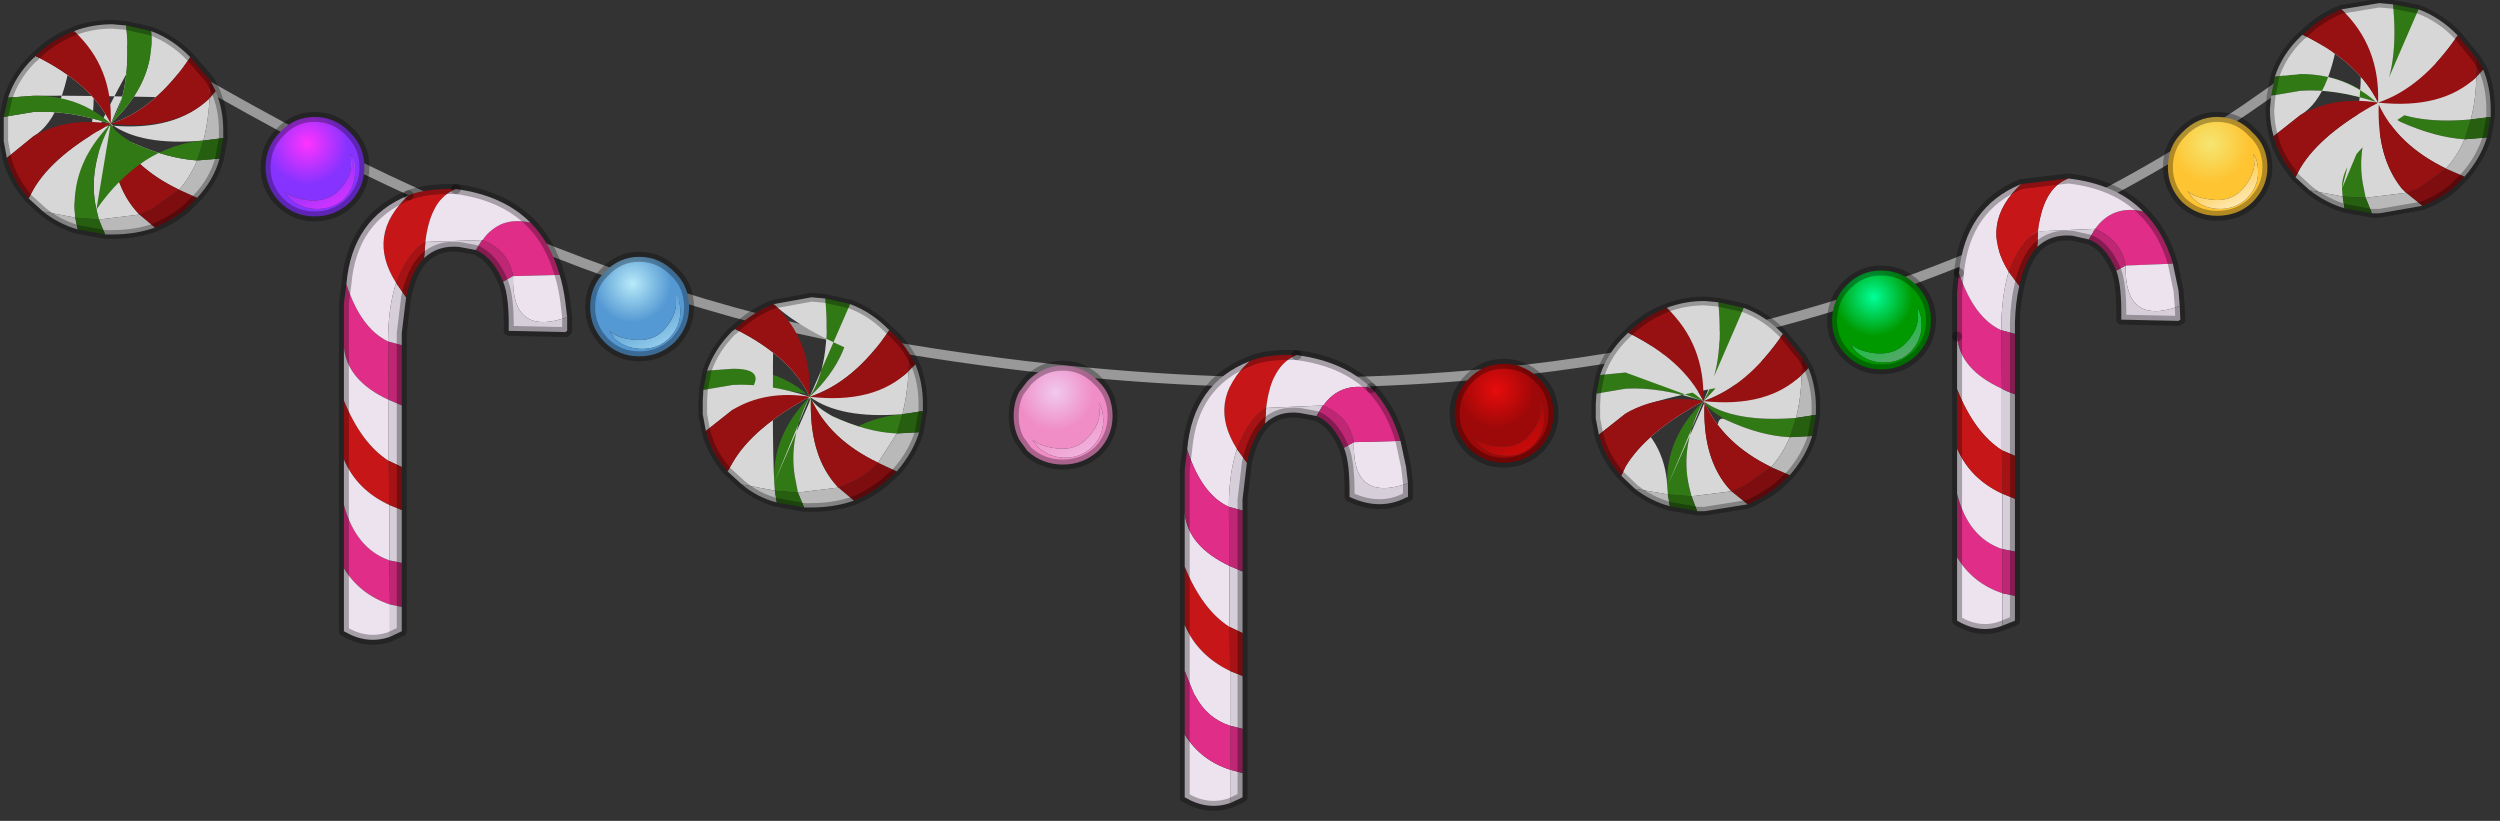 <?xml version="1.0" encoding="utf-8"?>
<svg version="1.1" id="Layer_1"
xmlns="http://www.w3.org/2000/svg"
xmlns:xlink="http://www.w3.org/1999/xlink"
width="201px" height="66px"
xml:space="preserve">
<rect width="100%" height="100%" fill="#333333" stroke="none"/>
<g id="PathID_366" transform="matrix(1, 0, 0, 1, 100.2, 31.6)">
<path style="fill:none;stroke-width:0.8;stroke-linecap:round;stroke-linejoin:round;stroke-miterlimit:3;stroke:#FFFFFF;stroke-opacity:0.498" d="M-90.55 -28.8Q-78.7 -21.8 -71.8 -18.45Q-49.6 -7.65 -32.25 -4.4Q-2.85 1.1 22.65 -1.9Q39.2 -3.85 53.9 -9.25Q61.2 -11.95 68.15 -15.55Q73.95 -18.55 79.35 -22.15L80.4 -22.85Q84.7 -25.8 88.8 -29.05" />
</g>
<g id="PathID_367" transform="matrix(1, 0, 0, 1, 100.2, 31.6)">
<path style="fill:#D7D7D7;fill-opacity:1" d="M-91.3 -21.65Q-87.7 -25.05 -88.05 -29.1Q-94.35 -18.55 -94.2 -14.75Q-91.1 -26.2 -94.25 -29.1Q-94.85 -22.2 -97.5 -20.65L-91.2 -21.5Q-86.1 -21.05 -83.35 -23.7Q-93.85 -23.95 -97.5 -23.9L-99.55 -23.75Q-98.95 -25.55 -97.5 -26.95L-97.4 -27L-97.35 -27.1Q-92.85 -24.9 -91.3 -21.65M-94.25 -29.1Q-92.8 -29.65 -91.15 -29.65L-90.05 -29.55Q-89.6 -24.3 -91.3 -21.65M-88.05 -29.1Q-86.3 -28.45 -84.9 -27Q-87.75 -22.8 -91.3 -21.65M-94.2 -14.75L-94.15 -14.1L-96.75 -14.6L-97.9 -15.65L-97.5 -16.4Q-95.9 -19.15 -91.3 -21.65M-97.5 -20.65L-99.65 -18.9L-99.9 -20.25L-99.9 -21.35L-99.9 -22.2L-97.5 -22.6Q-94.7 -22.75 -91.3 -21.65M-91.2 -21.5Q-91.4 -17.2 -89.35 -14.75Q-90.9 -20.9 -89.5 -20.1Q-86.7 -18.85 -84.35 -18.7Q-84.95 -17.3 -85.8 -16.35Q-89.7 -18.2 -91.2 -21.5M-83.35 -23.7Q-83.45 -21.8 -83.85 -20.3Q-88.9 -19.85 -91.3 -21.65M-89.35 -14.75L-89 -14.35L-92.25 -13.95L-92.45 -14.75Q-93.2 -18.1 -91.3 -21.65" />
<path style="fill:#971012;fill-opacity:1" d="M-84.9 -27L-83.3 -25.15L-83.35 -23.7Q-86.1 -21.05 -91.3 -21.65Q-92.85 -24.9 -97.35 -27.1Q-95.95 -28.45 -94.25 -29.1Q-91.1 -26.2 -91.3 -21.65Q-87.75 -22.8 -84.9 -27M-97.5 -20.65Q-94.85 -22.2 -91.3 -21.65Q-95.9 -19.15 -97.5 -16.4L-97.9 -15.65Q-99.2 -17.15 -99.65 -18.9L-97.5 -20.65M-89.35 -14.75Q-91.4 -17.2 -91.2 -21.5Q-89.7 -18.2 -85.8 -16.35L-88.05 -14.75L-89 -14.35L-89.35 -14.75" />
<path style="fill:#317915;fill-opacity:1" d="M-90.05 -29.55L-88.05 -29.1Q-87.7 -25.05 -91.3 -21.65Q-89.6 -24.3 -90.05 -29.55M-97.5 -22.6L-99.9 -22.2L-99.55 -23.75L-97.5 -23.9Q-93.85 -23.95 -91.3 -21.65Q-93.2 -18.1 -92.45 -14.75Q-88.9 -19.85 -83.85 -20.3L-84.35 -18.7Q-86.7 -18.85 -89.5 -20.1Q-90.9 -20.9 -91.2 -21.5L-91.3 -21.65Q-94.7 -22.75 -97.5 -22.6M-92.45 -14.75L-92.25 -13.95L-94.15 -14.1L-94.2 -14.75Q-94.35 -18.55 -91.3 -21.65" />
<path style="fill:#7D0D0F;fill-opacity:1" d="M-83.3 -25.15L-82.85 -24.25L-83.35 -23.7L-83.3 -25.15M-89 -14.35L-88.05 -14.75L-85.8 -16.35L-84.35 -15.7L-85.3 -14.75Q-86.45 -13.85 -87.75 -13.3L-89 -14.35" />
<path style="fill:#B9B9B9;fill-opacity:1" d="M-82.85 -24.25Q-82.25 -22.8 -82.25 -21.1L-82.25 -20.5L-83.85 -20.3Q-83.45 -21.8 -83.35 -23.7L-82.85 -24.25M-85.8 -16.35Q-84.95 -17.3 -84.35 -18.7L-82.55 -18.85Q-83 -17.15 -84.35 -15.7L-85.8 -16.35M-92.25 -13.95L-89 -14.35L-87.75 -13.3Q-89.3 -12.75 -91.15 -12.75L-91.75 -12.75L-92.25 -13.95M-94.15 -14.1L-93.95 -13.15Q-95.5 -13.6 -96.75 -14.6L-94.15 -14.1" />
<path style="fill:#265F10;fill-opacity:1" d="M-83.85 -20.3L-82.25 -20.5L-82.55 -18.85L-84.35 -18.7L-83.85 -20.3M-94.15 -14.1L-92.25 -13.95L-91.75 -12.75L-93.95 -13.15L-94.15 -14.1" />
<path style="fill:none;stroke-width:0.7;stroke-linecap:round;stroke-linejoin:round;stroke-miterlimit:3;stroke:#000000;stroke-opacity:0.298" d="M-99.55 -23.75Q-98.95 -25.55 -97.5 -26.95L-97.4 -27L-97.35 -27.1Q-95.95 -28.45 -94.25 -29.1Q-92.8 -29.65 -91.15 -29.65L-90.05 -29.55L-88.05 -29.1Q-86.3 -28.45 -84.9 -27L-83.3 -25.15L-82.85 -24.25Q-82.25 -22.8 -82.25 -21.1L-82.25 -20.5L-82.55 -18.85Q-83 -17.15 -84.35 -15.7L-85.3 -14.75Q-86.45 -13.85 -87.75 -13.3Q-89.3 -12.75 -91.15 -12.75L-91.75 -12.75L-93.95 -13.15Q-95.5 -13.6 -96.75 -14.6L-97.9 -15.65Q-99.2 -17.15 -99.65 -18.9L-99.9 -20.25L-99.9 -21.35L-99.9 -22.2L-99.55 -23.75z" />
</g>
<g id="PathID_368" transform="matrix(1, 0, 0, 1, 100.2, 31.6)">
<radialGradient
id="RadialGradID_90" gradientUnits="userSpaceOnUse" gradientTransform="matrix(0.004, 0, 0, 0.004, -75.5, -20.05)" spreadMethod ="pad" cx="0" cy="0" r="819.2" fx="0" fy="0" >
<stop  offset="0"  style="stop-color:#FF33FF;stop-opacity:1" />
<stop  offset="1"  style="stop-color:#8633FF;stop-opacity:1" />
<stop  offset="1"  style="stop-color:#8633FF;stop-opacity:1" />
</radialGradient>
<path style="fill:url(#RadialGradID_90) " d="M-72.05 -20.95Q-70.9 -19.8 -70.9 -18.15Q-70.9 -16.55 -72.05 -15.35Q-73.25 -14.2 -74.9 -14.2Q-76.55 -14.2 -77.7 -15.35Q-78.85 -16.55 -78.85 -18.15Q-78.85 -19.8 -77.7 -20.95Q-76.55 -22.2 -74.9 -22.2Q-73.25 -22.2 -72.05 -20.95M-76.9 -15.6Q-75.95 -14.8 -74.7 -14.8Q-73.45 -14.8 -72.55 -15.6Q-71.65 -16.55 -71.65 -17.8Q-71.65 -18.65 -72 -19.2L-71.95 -18.3Q-72.05 -17.25 -72.9 -16.35Q-73.8 -15.35 -75.4 -15.5Q-76.65 -15.65 -77.35 -16.2L-76.9 -15.6" />
<linearGradient
id="LinearGradID_91" gradientUnits="userSpaceOnUse" gradientTransform="matrix(-0.002, -0.003, 0.002, -0.001, -73.1, -15.9)" spreadMethod ="pad" x1="-819.2" y1="0" x2="819.2" y2="0" >
<stop  offset="0" style="stop-color:#FF33FF;stop-opacity:1" />
<stop  offset="1" style="stop-color:#8633FF;stop-opacity:1" />
</linearGradient>
<path style="fill:url(#LinearGradID_91) " d="M-77.35 -16.2Q-76.65 -15.65 -75.4 -15.5Q-73.8 -15.35 -72.9 -16.35Q-72.05 -17.25 -71.95 -18.3L-72 -19.2Q-71.65 -18.65 -71.65 -17.8Q-71.65 -16.55 -72.55 -15.6Q-73.45 -14.8 -74.7 -14.8Q-75.95 -14.8 -76.9 -15.6L-77.35 -16.2" />
<path style="fill:none;stroke-width:0.8;stroke-linecap:round;stroke-linejoin:round;stroke-miterlimit:3;stroke:#000000;stroke-opacity:0.298" d="M-72.05 -20.95Q-70.9 -19.8 -70.9 -18.15Q-70.9 -16.55 -72.05 -15.35Q-73.25 -14.2 -74.9 -14.2Q-76.55 -14.2 -77.7 -15.35Q-78.85 -16.55 -78.85 -18.15Q-78.85 -19.8 -77.7 -20.95Q-76.55 -22.2 -74.9 -22.2Q-73.25 -22.2 -72.05 -20.95z" />
</g>
<g id="PathID_369" transform="matrix(1, 0, 0, 1, 100.2, 31.6)">
<linearGradient
id="LinearGradID_92" gradientUnits="userSpaceOnUse" gradientTransform="matrix(-0.002, -0.003, 0.002, -0.001, -46.95, -4.7)" spreadMethod ="pad" x1="-819.2" y1="0" x2="819.2" y2="0" >
<stop  offset="0" style="stop-color:#B8EAF9;stop-opacity:1" />
<stop  offset="1" style="stop-color:#5499D3;stop-opacity:1" />
</linearGradient>
<path style="fill:url(#LinearGradID_92) " d="M-51.2 -5Q-50.55 -4.4 -49.3 -4.3Q-47.7 -4.1 -46.8 -5.1Q-45.95 -6.05 -45.85 -7.05L-45.85 -7.95Q-45.5 -7.4 -45.5 -6.55Q-45.5 -5.3 -46.45 -4.35Q-47.3 -3.55 -48.6 -3.55Q-49.85 -3.55 -50.8 -4.35L-51.2 -5" />
<radialGradient
id="RadialGradID_93" gradientUnits="userSpaceOnUse" gradientTransform="matrix(0.004, 0, 0, 0.004, -49.35, -8.8)" spreadMethod ="pad" cx="0" cy="0" r="819.2" fx="0" fy="0" >
<stop  offset="0"  style="stop-color:#B8EAF9;stop-opacity:1" />
<stop  offset="0.953"  style="stop-color:#5499D3;stop-opacity:1" />
</radialGradient>
<path style="fill:url(#RadialGradID_93) " d="M-52.75 -6.9Q-52.75 -8.6 -51.6 -9.7Q-50.45 -10.95 -48.8 -10.95Q-47.15 -10.95 -45.95 -9.7Q-44.8 -8.6 -44.8 -6.9Q-44.8 -5.3 -45.95 -4.1Q-47.15 -2.95 -48.8 -2.95Q-50.45 -2.95 -51.6 -4.1Q-52.75 -5.3 -52.75 -6.9M-50.8 -4.35Q-49.85 -3.55 -48.6 -3.55Q-47.3 -3.55 -46.45 -4.35Q-45.5 -5.3 -45.5 -6.55Q-45.5 -7.4 -45.85 -7.95L-45.85 -7.05Q-45.95 -6.05 -46.8 -5.1Q-47.7 -4.1 -49.3 -4.3Q-50.55 -4.4 -51.2 -5L-50.8 -4.35" />
<path style="fill:none;stroke-width:0.8;stroke-linecap:round;stroke-linejoin:round;stroke-miterlimit:3;stroke:#000000;stroke-opacity:0.298" d="M-52.75 -6.9Q-52.75 -8.6 -51.6 -9.7Q-50.45 -10.95 -48.8 -10.95Q-47.15 -10.95 -45.95 -9.7Q-44.8 -8.6 -44.8 -6.9Q-44.8 -5.3 -45.95 -4.1Q-47.15 -2.95 -48.8 -2.95Q-50.45 -2.95 -51.6 -4.1Q-52.75 -5.3 -52.75 -6.9z" />
</g>
<g id="PathID_370" transform="matrix(1, 0, 0, 1, 100.2, 31.6)">
<radialGradient
id="RadialGradID_94" gradientUnits="userSpaceOnUse" gradientTransform="matrix(0.004, 0, 0, 0.004, -15.35, -0.05)" spreadMethod ="pad" cx="0" cy="0" r="819.2" fx="0" fy="0" >
<stop  offset="0"  style="stop-color:#F0C9EF;stop-opacity:1" />
<stop  offset="0.953"  style="stop-color:#F08CC6;stop-opacity:1" />
</radialGradient>
<path style="fill:url(#RadialGradID_94) " d="M-17.6 -0.95Q-16.4 -2.2 -14.75 -2.2Q-13.1 -2.2 -11.9 -0.95Q-10.75 0.15 -10.75 1.85Q-10.75 3.45 -11.9 4.65Q-13.1 5.75 -14.75 5.75Q-16.4 5.75 -17.6 4.65L-18.25 3.75Q-18.7 2.9 -18.7 1.85Q-18.7 0.75 -18.25 -0.1L-17.6 -0.95M-12.75 3.6Q-13.7 4.65 -15.25 4.45Q-16.5 4.3 -17.2 3.75L-16.75 4.35Q-15.8 5.2 -14.55 5.2Q-13.3 5.2 -12.4 4.35Q-11.5 3.45 -11.5 2.2Q-11.5 1.35 -11.85 0.8L-11.8 1.7Q-11.9 2.7 -12.75 3.6" />
<linearGradient
id="LinearGradID_95" gradientUnits="userSpaceOnUse" gradientTransform="matrix(-0.002, -0.003, 0.002, -0.001, -12.95, 4.05)" spreadMethod ="pad" x1="-819.2" y1="0" x2="819.2" y2="0" >
<stop  offset="0" style="stop-color:#F0C9EF;stop-opacity:1" />
<stop  offset="1" style="stop-color:#F08CC6;stop-opacity:1" />
</linearGradient>
<path style="fill:url(#LinearGradID_95) " d="M-11.8 1.7L-11.85 0.8Q-11.5 1.35 -11.5 2.2Q-11.5 3.45 -12.4 4.35Q-13.3 5.2 -14.55 5.2Q-15.8 5.2 -16.75 4.35L-17.2 3.75Q-16.5 4.3 -15.25 4.45Q-13.7 4.65 -12.75 3.6Q-11.9 2.7 -11.8 1.7" />
<path style="fill:none;stroke-width:0.8;stroke-linecap:round;stroke-linejoin:round;stroke-miterlimit:3;stroke:#000000;stroke-opacity:0.298" d="M-17.6 -0.95Q-16.4 -2.2 -14.75 -2.2Q-13.1 -2.2 -11.9 -0.95Q-10.75 0.15 -10.75 1.85Q-10.75 3.45 -11.9 4.65Q-13.1 5.75 -14.75 5.75Q-16.4 5.75 -17.6 4.65L-18.25 3.75Q-18.7 2.9 -18.7 1.85Q-18.7 0.75 -18.25 -0.1L-17.6 -0.95z" />
</g>
<g id="PathID_371" transform="matrix(1, 0, 0, 1, 100.2, 31.6)">
<radialGradient
id="RadialGradID_96" gradientUnits="userSpaceOnUse" gradientTransform="matrix(0.004, 0, 0, 0.004, 20.1, -0.25)" spreadMethod ="pad" cx="0" cy="0" r="819.2" fx="0" fy="0" >
<stop  offset="0"  style="stop-color:#E70C0C;stop-opacity:1" />
<stop  offset="0.953"  style="stop-color:#9D0808;stop-opacity:1" />
</radialGradient>
<path style="fill:url(#RadialGradID_96) " d="M23.55 -1.15Q24.7 0 24.7 1.65Q24.7 3.25 23.55 4.45Q22.35 5.6 20.7 5.6Q19.05 5.6 17.9 4.45Q16.75 3.25 16.75 1.65Q16.75 0 17.9 -1.15Q19.05 -2.35 20.7 -2.35Q22.35 -2.35 23.55 -1.15M23.95 2Q23.95 1.15 23.6 0.6L23.65 1.5Q23.55 2.55 22.7 3.45Q21.8 4.45 20.2 4.3Q18.95 4.15 18.3 3.6L18.7 4.2Q19.65 5.05 20.9 5.05Q22.2 5.05 23.05 4.2Q23.95 3.25 23.95 2" />
<linearGradient
id="LinearGradID_97" gradientUnits="userSpaceOnUse" gradientTransform="matrix(-0.002, -0.003, 0.002, -0.001, 22.55, 3.9)" spreadMethod ="pad" x1="-819.2" y1="0" x2="819.2" y2="0" >
<stop  offset="0" style="stop-color:#E70C0C;stop-opacity:1" />
<stop  offset="1" style="stop-color:#9D0808;stop-opacity:1" />
</linearGradient>
<path style="fill:url(#LinearGradID_97) " d="M23.05 4.2Q22.2 5.05 20.9 5.05Q19.65 5.05 18.7 4.2L18.3 3.6Q18.95 4.15 20.2 4.3Q21.8 4.45 22.7 3.45Q23.55 2.55 23.65 1.5L23.6 0.6Q23.95 1.15 23.95 2Q23.95 3.25 23.05 4.2" />
<path style="fill:none;stroke-width:0.8;stroke-linecap:round;stroke-linejoin:round;stroke-miterlimit:3;stroke:#000000;stroke-opacity:0.298" d="M23.55 -1.15Q24.7 0 24.7 1.65Q24.7 3.25 23.55 4.45Q22.35 5.6 20.7 5.6Q19.05 5.6 17.9 4.45Q16.75 3.25 16.75 1.65Q16.75 0 17.9 -1.15Q19.05 -2.35 20.7 -2.35Q22.35 -2.35 23.55 -1.15z" />
</g>
<g id="PathID_372" transform="matrix(1, 0, 0, 1, 100.2, 31.6)">
<linearGradient
id="LinearGradID_98" gradientUnits="userSpaceOnUse" gradientTransform="matrix(-0.002, -0.003, 0.002, -0.001, 52.9, -3.6)" spreadMethod ="pad" x1="-819.2" y1="0" x2="819.2" y2="0" >
<stop  offset="0" style="stop-color:#8E8E8E;stop-opacity:1" />
<stop  offset="1" style="stop-color:#00CC33;stop-opacity:1" />
</linearGradient>
<path style="fill:url(#LinearGradID_98) " d="M50.55 -3.2Q52.15 -3.05 53.05 -4.05Q53.9 -4.95 54 -5.95L53.95 -6.9Q54.3 -6.3 54.3 -5.5Q54.3 -4.2 53.4 -3.3Q52.55 -2.45 51.25 -2.45Q50 -2.45 49.05 -3.3Q48.8 -3.55 48.65 -3.9Q49.3 -3.35 50.55 -3.2" />
<radialGradient
id="RadialGradID_99" gradientUnits="userSpaceOnUse" gradientTransform="matrix(0.004, 0, 0, 0.004, 50.45, -7.7)" spreadMethod ="pad" cx="0" cy="0" r="819.2" fx="0" fy="0" >
<stop  offset="0"  style="stop-color:#00FF99;stop-opacity:1" />
<stop  offset="0.953"  style="stop-color:#009900;stop-opacity:1" />
</radialGradient>
<path style="fill:url(#RadialGradID_99) " d="M47.1 -5.9Q47.15 -7.55 48.25 -8.65Q49.4 -9.85 51.05 -9.85Q52.7 -9.85 53.9 -8.65Q55.05 -7.5 55.05 -5.85Q55.05 -4.2 53.9 -3.05Q52.7 -1.9 51.05 -1.9Q49.4 -1.9 48.25 -3.05Q47.15 -4.15 47.1 -5.7L47.1 -5.9M48.65 -3.9Q48.8 -3.55 49.05 -3.3Q50 -2.45 51.25 -2.45Q52.55 -2.45 53.4 -3.3Q54.3 -4.2 54.3 -5.5Q54.3 -6.3 53.95 -6.9L54 -5.95Q53.9 -4.95 53.05 -4.05Q52.15 -3.05 50.55 -3.2Q49.3 -3.35 48.65 -3.9" />
<path style="fill:none;stroke-width:0.8;stroke-linecap:round;stroke-linejoin:round;stroke-miterlimit:3;stroke:#000000;stroke-opacity:0.298" d="M47.1 -5.9Q47.15 -7.55 48.25 -8.65Q49.4 -9.85 51.05 -9.85Q52.7 -9.85 53.9 -8.65Q55.05 -7.5 55.05 -5.85Q55.05 -4.2 53.9 -3.05Q52.7 -1.9 51.05 -1.9Q49.4 -1.9 48.25 -3.05Q47.15 -4.15 47.1 -5.7" />
</g>
<g id="PathID_373" transform="matrix(1, 0, 0, 1, 100.2, 31.6)">
<radialGradient
id="RadialGradID_100" gradientUnits="userSpaceOnUse" gradientTransform="matrix(0.004, 0, 0, 0.004, 77.5, -20.05)" spreadMethod ="pad" cx="0" cy="0" r="819.2" fx="0" fy="0" >
<stop  offset="0"  style="stop-color:#F5E672;stop-opacity:1" />
<stop  offset="0.953"  style="stop-color:#FEC432;stop-opacity:1" />
</radialGradient>
<path style="fill:url(#RadialGradID_100) " d="M80.9 -20.95Q82.1 -19.85 82.1 -18.15Q82.1 -16.55 80.9 -15.35Q79.75 -14.25 78.05 -14.25Q76.45 -14.25 75.25 -15.35Q74.1 -16.55 74.1 -18.15Q74.1 -19.85 75.25 -20.95Q76.45 -22.2 78.05 -22.2Q79.75 -22.2 80.9 -20.95M78.3 -14.8Q79.55 -14.8 80.45 -15.65Q81.35 -16.55 81.35 -17.8Q81.35 -18.65 81 -19.2L81.05 -18.3Q80.9 -17.3 80.1 -16.4Q79.15 -15.35 77.6 -15.55Q76.3 -15.7 75.65 -16.25L76.1 -15.65Q77 -14.8 78.3 -14.8" />
<linearGradient
id="LinearGradID_101" gradientUnits="userSpaceOnUse" gradientTransform="matrix(-0.002, -0.003, 0.002, -0.001, 79.9, -15.95)" spreadMethod ="pad" x1="-819.2" y1="0" x2="819.2" y2="0" >
<stop  offset="0" style="stop-color:#FFFFFF;stop-opacity:1" />
<stop  offset="1" style="stop-color:#FEC432;stop-opacity:1" />
</linearGradient>
<path style="fill:url(#LinearGradID_101) " d="M76.1 -15.65L75.65 -16.25Q76.3 -15.7 77.6 -15.55Q79.15 -15.35 80.1 -16.4Q80.9 -17.3 81.05 -18.3L81 -19.2Q81.35 -18.65 81.35 -17.8Q81.35 -16.55 80.45 -15.65Q79.55 -14.8 78.3 -14.8Q77 -14.8 76.1 -15.65" />
<path style="fill:none;stroke-width:0.8;stroke-linecap:round;stroke-linejoin:round;stroke-miterlimit:3;stroke:#000000;stroke-opacity:0.298" d="M80.9 -20.95Q82.1 -19.85 82.1 -18.15Q82.1 -16.55 80.9 -15.35Q79.75 -14.25 78.05 -14.25Q76.45 -14.25 75.25 -15.35Q74.1 -16.55 74.1 -18.15Q74.1 -19.85 75.25 -20.95Q76.45 -22.2 78.05 -22.2Q79.75 -22.2 80.9 -20.95z" />
</g>
<g id="PathID_374" transform="matrix(1, 0, 0, 1, 100.2, 31.6)">
<path style="fill:#317915;fill-opacity:1" d="M91 -23.35Q92.7 -26 92.2 -31.25L94.25 -30.85Q94.6 -26.75 91 -23.35M89.85 -16.45L90 -15.7L88.15 -15.8L88.1 -16.45Q87.9 -20.3 91 -23.35Q87.55 -24.5 84.75 -24.3L82.4 -23.9L82.7 -25.45L84.75 -25.65Q88.45 -25.65 91 -23.35Q93.4 -21.55 98.45 -22L97.95 -20.4Q95.6 -20.55 92.8 -21.8Q91.4 -22.6 91.05 -23.2L91 -23.35Q89.1 -19.8 89.85 -16.45" />
<path style="fill:#D7D7D7;fill-opacity:1" d="M91 -23.35Q94.6 -26.75 94.25 -30.85Q96.15 -22.8 98.9 -25.4Q87.9 -20.3 88.1 -16.45Q91.15 -27.9 88.05 -30.85Q87.45 -23.9 84.75 -22.35L91.05 -23.2Q88.45 -25.65 84.75 -25.65L82.7 -25.45Q83.3 -27.25 84.75 -28.65L84.85 -28.75L84.95 -28.8Q89.4 -26.65 91 -23.35M88.05 -30.85L91.1 -31.35L92.2 -31.25Q92.7 -26 91 -23.35M94.25 -30.85Q96 -30.2 97.4 -28.75Q94.55 -24.55 91 -23.35M88.1 -16.45L88.15 -15.8L85.5 -16.3L84.35 -17.35L84.75 -18.1Q86.4 -20.85 91 -23.35M84.75 -22.35L82.6 -20.65Q82.3 -21.65 82.3 -22.8L82.4 -23.9L84.75 -24.3Q87.55 -24.5 91 -23.35M91.05 -23.2Q91.4 -22.6 92.8 -21.8Q95.6 -20.55 97.95 -20.4Q97.35 -19 96.45 -18.05Q92.55 -19.95 91.05 -23.2Q90.9 -18.95 92.9 -16.45L93.25 -16.1L90 -15.7L89.85 -16.45Q89.1 -19.8 91 -23.35M98.9 -25.4Q98.85 -23.5 98.45 -22Q93.4 -21.55 91 -23.35" />
<path style="fill:#971012;fill-opacity:1" d="M91 -23.35Q86.4 -20.85 84.75 -18.1L84.35 -17.35L84 -17.85Q82.95 -19.15 82.6 -20.65L84.75 -22.35Q87.45 -23.9 91 -23.35Q89.4 -26.65 84.95 -28.8Q86.35 -30.2 88.05 -30.85Q91.15 -27.9 91 -23.35Q94.55 -24.55 97.4 -28.75L98.95 -26.85L98.9 -25.4Q96.15 -22.8 91 -23.35M94.25 -16.45L93.25 -16.1L92.9 -16.45Q90.9 -18.95 91.05 -23.2Q92.55 -19.95 96.45 -18.05L94.25 -16.45" />
<path style="fill:#7D0D0F;fill-opacity:1" d="M98.9 -25.4L98.95 -26.85L99.45 -26L98.9 -25.4M93.25 -16.1L94.25 -16.45L96.45 -18.05L97.95 -17.4L97 -16.45Q95.85 -15.55 94.55 -15.05L93.25 -16.1" />
<path style="fill:#B9B9B9;fill-opacity:1" d="M98.9 -25.4L99.45 -26Q100.05 -24.55 100.05 -22.8L100.05 -22.2L98.45 -22Q98.85 -23.5 98.9 -25.4M96.45 -18.05Q97.35 -19 97.95 -20.4L99.75 -20.55Q99.25 -18.9 97.95 -17.4L96.45 -18.05M93.25 -16.1L94.55 -15.05L91.1 -14.45L90.5 -14.45L90 -15.7L93.25 -16.1M88.15 -15.8L88.3 -14.85Q86.8 -15.3 85.5 -16.3L88.15 -15.8" />
<path style="fill:#265F10;fill-opacity:1" d="M98.45 -22L100.05 -22.2L99.75 -20.55L97.95 -20.4L98.45 -22M88.15 -15.8L90 -15.7L90.5 -14.45L88.3 -14.85L88.15 -15.8" />
<path style="fill:none;stroke-width:0.7;stroke-linecap:round;stroke-linejoin:round;stroke-miterlimit:3;stroke:#000000;stroke-opacity:0.298" d="M82.7 -25.45Q83.3 -27.25 84.75 -28.65L84.85 -28.75L84.95 -28.8Q86.35 -30.2 88.05 -30.85L91.1 -31.35L92.2 -31.25L94.25 -30.85Q96 -30.2 97.4 -28.75L98.95 -26.85L99.45 -26Q100.05 -24.55 100.05 -22.8L100.05 -22.2L99.75 -20.55Q99.25 -18.9 97.95 -17.4L97 -16.45Q95.85 -15.55 94.55 -15.05L91.1 -14.45L90.5 -14.45L88.3 -14.85Q86.8 -15.3 85.5 -16.3L84.35 -17.35L84 -17.85Q82.95 -19.15 82.6 -20.65Q82.3 -21.65 82.3 -22.8L82.4 -23.9L82.7 -25.45z" />
</g>
<g id="PathID_375" transform="matrix(1, 0, 0, 1, 100.2, 31.6)">
<path style="fill:#E02D87;fill-opacity:1" d="M60.7 -5.05L60.75 -0.35Q57.35 -1.9 57.15 -4.55L57.15 -8.1L57.3 -9.65Q58.5 -6.05 60.7 -5.05M70.7 -10.25Q70.35 -12.3 68.25 -13.2Q69.65 -15.15 72.1 -14.6Q73.75 -13 74.5 -10.4L70.7 -10.25M60.8 12.55L60.8 16.1Q58.4 15.3 57.15 13.2L57.15 8.1Q58.05 11.65 60.8 12.55" />
<path style="fill:#ECE3EE;fill-opacity:1" d="M60.75 4.6Q58.55 3.2 57.15 -0.3L57.15 -4.55Q57.35 -1.9 60.75 -0.35L60.75 4.6M61.3 -9.75Q60.7 -7.75 60.7 -5.05Q58.5 -6.05 57.3 -9.65Q57.8 -14.95 62.3 -16.8Q58.9 -13.6 61.3 -9.75M68.25 -13.2L63.65 -13Q64.05 -16.5 66.1 -17.25Q69.95 -16.8 72.1 -14.6Q69.65 -15.15 68.25 -13.2M74.5 -10.4L74.95 -8.25L75.05 -7Q70.6 -5.35 70.7 -10.25L74.5 -10.4M60.8 16.1L60.8 18.7Q59 19.4 57.15 18.3L57.15 13.2Q58.4 15.3 60.8 16.1M60.8 8.1L60.8 12.55Q58.05 11.65 57.15 8.1L57.15 4.45Q58.2 6.9 60.8 8.1" />
<path style="fill:#D6CED8;fill-opacity:1" d="M75.05 -7L75.1 -5.9L74.95 -5.8L70.35 -5.9Q70.4 -8.65 69.95 -9.85L70.7 -10.25Q70.6 -5.35 75.05 -7M63.65 -13L68.25 -13.2L67.75 -12.35L66.4 -12.65Q64.7 -12.8 63.6 -11.75L63.65 -13M60.7 -5.05Q60.7 -7.75 61.3 -9.75L62.15 -8.6Q61.85 -7.35 61.8 -5.65L61.8 -4.75L60.7 -5.05M61.8 0.1L61.8 5.05L60.75 4.6L60.75 -0.35Q61.2 -0.1 61.8 0.1M60.8 8.1L61.8 8.5L61.8 12.75L60.8 12.55L60.8 8.1M60.8 16.1L61.8 16.3L61.8 18.3L60.8 18.7L60.8 16.1" />
<path style="fill:#C71618;fill-opacity:1" d="M62.3 -16.8L66.1 -17.25Q64.05 -16.5 63.65 -13Q62.25 -12.25 61.3 -9.75Q58.9 -13.6 62.3 -16.8M60.75 4.6L60.8 8.1Q58.2 6.9 57.15 4.45L57.15 -0.3Q58.55 3.2 60.75 4.6" />
<path style="fill:#BF2673;fill-opacity:1" d="M61.8 -4.75L61.8 0.1Q61.2 -0.1 60.75 -0.35L60.7 -5.05L61.8 -4.75M68.25 -13.2Q70.35 -12.3 70.7 -10.25L69.95 -9.85Q69.1 -11.85 67.75 -12.35L68.25 -13.2M61.8 12.75L61.8 16.3L60.8 16.1L60.8 12.55L61.8 12.75" />
<path style="fill:#A71314;fill-opacity:1" d="M63.65 -13L63.6 -11.75Q62.6 -10.75 62.15 -8.6L61.3 -9.75Q62.25 -12.25 63.65 -13M60.8 8.1L60.75 4.6L61.8 5.05L61.8 8.5L60.8 8.1" />
<path style="fill:none;stroke-width:0.8;stroke-linecap:round;stroke-linejoin:round;stroke-miterlimit:3;stroke:#000000;stroke-opacity:0.298" d="M57.3 -9.65L57.15 -8.1L57.15 -4.55" />
<path style="fill:none;stroke-width:0.8;stroke-linecap:round;stroke-linejoin:round;stroke-miterlimit:3;stroke:#000000;stroke-opacity:0.298" d="M57.3 -9.65Q57.8 -14.95 62.3 -16.8L66.1 -17.25Q69.95 -16.8 72.1 -14.6Q73.75 -13 74.5 -10.4L74.95 -8.25L75.05 -7L75.1 -5.9L74.95 -5.8L70.35 -5.9Q70.4 -8.65 69.95 -9.85Q69.1 -11.85 67.75 -12.35L66.4 -12.65Q64.7 -12.8 63.6 -11.75Q62.6 -10.75 62.15 -8.6Q61.85 -7.35 61.8 -5.65L61.8 -4.75L61.8 0.1L61.8 5.05L61.8 8.5L61.8 12.75L61.8 16.3L61.8 18.3L60.8 18.7Q59 19.4 57.15 18.3L57.15 13.2L57.15 8.1L57.15 4.45L57.15 -0.3L57.15 -4.55" />
</g>
<g id="PathID_376" transform="matrix(1, 0, 0, 1, 100.2, 31.6)">
<path style="fill:#C71618;fill-opacity:1" d="M-0.75 4.5Q-3.2 0.65 0.25 -2.55Q1.6 -3.15 4.05 -3.05Q2 -2.25 1.6 1.2Q0.2 2 -0.75 4.5M-1.35 18.8L-1.3 22.35Q-3.9 21.1 -4.95 18.65L-4.95 13.95Q-3.55 17.4 -1.35 18.8" />
<path style="fill:#ECE3EE;fill-opacity:1" d="M6.2 1L6.15 1L1.6 1.2Q2 -2.25 4.05 -3.05Q7.85 -2.55 10.05 -0.4Q7.55 -0.9 6.2 1M8.65 3.95L12.4 3.85L12.85 5.95L13 7.25Q8.5 8.85 8.65 3.95M-1.25 32.95Q-3.1 33.6 -4.95 32.5L-4.95 27.45Q-3.65 29.55 -1.25 30.3L-1.25 32.95M-1.3 22.35L-1.3 26.75Q-3.15 26.15 -4.1 24.35L-4.2 24.2L-4.95 22.35L-4.95 18.65Q-3.9 21.1 -1.3 22.35M-1.35 13.9L-1.35 18.8Q-3.55 17.4 -4.95 13.95L-4.95 9.65Q-4.7 12.3 -1.35 13.9M-0.75 4.5Q-1.4 6.45 -1.4 9.15Q-3.6 8.15 -4.75 4.55Q-4.3 -0.75 0.25 -2.55Q-3.2 0.65 -0.75 4.5" />
<path style="fill:#D6CED8;fill-opacity:1" d="M5.65 1.85L4.3 1.6Q2.6 1.4 1.5 2.45L1.6 1.2L6.15 1L5.65 1.85M13 7.25L13 8.35L12.85 8.4Q10.75 9.5 8.3 8.35Q8.35 5.6 7.85 4.4L8.65 3.95Q8.5 8.85 13 7.25M-1.4 9.15Q-1.4 6.45 -0.75 4.5L0.05 5.6L-0.3 8.55L-0.3 9.45L-1.4 9.15M-1.35 13.9L-0.3 14.35L-0.3 19.3L-1.35 18.8L-1.35 13.9M-1.3 26.75L-1.3 22.35L-0.3 22.75L-0.3 27L-1.3 26.75M-1.25 30.3L-0.3 30.55L-0.3 32.5L-1.25 32.95L-1.25 30.3" />
<path style="fill:#BF2673;fill-opacity:1" d="M7.85 4.4Q7 2.4 5.65 1.85L6.15 1L6.2 1Q8.3 1.9 8.65 3.95L7.85 4.4M-1.4 9.15L-0.3 9.45L-0.3 14.35L-1.35 13.9L-1.4 9.15M-1.25 30.3L-1.3 26.75L-0.3 27L-0.3 30.55L-1.25 30.3" />
<path style="fill:#E02D87;fill-opacity:1" d="M8.65 3.95Q8.3 1.9 6.2 1Q7.55 -0.9 10.05 -0.4Q11.65 1.25 12.4 3.85L8.65 3.95M-1.25 30.3Q-3.65 29.55 -4.95 27.45L-4.95 22.35L-4.2 24.2L-4.1 24.35Q-3.15 26.15 -1.3 26.75L-1.25 30.3M-1.35 13.9Q-4.7 12.3 -4.95 9.65L-4.95 6.15L-4.75 4.55Q-3.6 8.15 -1.4 9.15L-1.35 13.9" />
<path style="fill:#A71314;fill-opacity:1" d="M-0.75 4.5Q0.2 2 1.6 1.2L1.5 2.45Q0.5 3.5 0.05 5.6L-0.75 4.5M-1.3 22.35L-1.35 18.8L-0.3 19.3L-0.3 22.75L-1.3 22.35" />
<path style="fill:none;stroke-width:0.8;stroke-linecap:round;stroke-linejoin:round;stroke-miterlimit:3;stroke:#000000;stroke-opacity:0.298" d="M10.05 -0.4Q7.85 -2.55 4.05 -3.05" />
<path style="fill:none;stroke-width:0.8;stroke-linecap:round;stroke-linejoin:round;stroke-miterlimit:3;stroke:#000000;stroke-opacity:0.298" d="M10.05 -0.4Q11.65 1.25 12.4 3.85L12.85 5.95L13 7.25L13 8.35L12.85 8.4Q10.75 9.5 8.3 8.35Q8.35 5.6 7.85 4.4Q7 2.4 5.65 1.85L4.3 1.6Q2.6 1.4 1.5 2.45Q0.5 3.5 0.05 5.6L-0.3 8.55L-0.3 9.45L-0.3 14.35L-0.3 19.3L-0.3 22.75L-0.3 27L-0.3 30.55L-0.3 32.5L-1.25 32.95Q-3.1 33.6 -4.95 32.5L-4.95 27.45L-4.95 22.35L-4.95 18.65L-4.95 13.95L-4.95 9.65L-4.95 6.15L-4.75 4.55Q-4.3 -0.75 0.25 -2.55Q1.6 -3.15 4.05 -3.05" />
</g>
<g id="PathID_377" transform="matrix(1, 0, 0, 1, 100.2, 31.6)">
<path style="fill:#C71618;fill-opacity:1" d="M-66 -12.15Q-67.4 -11.35 -68.35 -8.85Q-70.8 -12.7 -67.35 -15.9Q-66 -16.45 -63.55 -16.4Q-65.6 -15.6 -66 -12.15M-68.95 5.45L-68.9 9Q-71.5 7.8 -72.55 5.35L-72.55 0.6Q-71.15 4.05 -68.95 5.45" />
<path style="fill:#E02D87;fill-opacity:1" d="M-58.95 -9.4Q-59.3 -11.45 -61.4 -12.3Q-60.05 -14.25 -57.55 -13.7Q-55.95 -12.1 -55.2 -9.5L-58.95 -9.4M-68.9 13.45L-68.85 17Q-71.25 16.2 -72.55 14.1L-72.55 9Q-71.6 12.5 -68.9 13.45M-68.95 0.55Q-72.3 -1 -72.55 -3.7L-72.55 -7.2L-72.35 -8.75Q-71.2 -5.2 -69 -4.15L-68.95 0.55" />
<path style="fill:#BF2673;fill-opacity:1" d="M-61.45 -12.3L-61.4 -12.3Q-59.3 -11.45 -58.95 -9.4L-59.75 -8.95Q-60.6 -10.95 -61.95 -11.5L-61.45 -12.3M-69 -4.15L-67.9 -3.85L-67.9 1L-68.95 0.55L-69 -4.15M-67.9 13.65L-67.9 17.2L-68.85 17L-68.9 13.45L-67.9 13.65" />
<path style="fill:#ECE3EE;fill-opacity:1" d="M-72.35 -8.75Q-71.9 -14.05 -67.35 -15.9Q-70.8 -12.7 -68.35 -8.85Q-69 -6.9 -69 -4.15Q-71.2 -5.2 -72.35 -8.75M-61.4 -12.3L-61.45 -12.3L-66 -12.15Q-65.6 -15.6 -63.55 -16.4Q-59.75 -15.9 -57.55 -13.7Q-60.05 -14.25 -61.4 -12.3M-58.95 -9.4L-55.2 -9.5Q-54.9 -8.5 -54.75 -7.35L-54.6 -6.1Q-59.1 -4.5 -58.95 -9.4M-68.85 17L-68.85 19.6Q-70.7 20.25 -72.55 19.15L-72.55 14.1Q-71.25 16.2 -68.85 17M-68.9 13.45Q-71.6 12.5 -72.55 9L-72.55 5.35Q-71.5 7.8 -68.9 9L-68.9 13.45M-68.95 0.55L-68.95 5.45Q-71.15 4.05 -72.55 0.6L-72.55 -3.7Q-72.3 -1 -68.95 0.55" />
<path style="fill:#D6CED8;fill-opacity:1" d="M-54.6 -6.1L-54.6 -5L-54.75 -4.9L-59.3 -5Q-59.25 -7.75 -59.75 -8.95L-58.95 -9.4Q-59.1 -4.5 -54.6 -6.1M-61.45 -12.3L-61.95 -11.5L-63.3 -11.75Q-65 -11.9 -66.1 -10.85L-66 -12.15L-61.45 -12.3M-69 -4.15Q-69 -6.9 -68.35 -8.85L-67.55 -7.7L-67.9 -4.8L-67.9 -3.85L-69 -4.15M-68.95 5.45L-68.95 0.55L-67.9 1L-67.9 5.95L-68.95 5.45M-68.9 9L-67.9 9.4L-67.9 13.65L-68.9 13.45L-68.9 9M-67.9 17.2L-67.9 19.15L-68.85 19.6L-68.85 17L-67.9 17.2" />
<path style="fill:#A71314;fill-opacity:1" d="M-66.1 -10.85Q-67.1 -9.85 -67.55 -7.7L-68.35 -8.85Q-67.4 -11.35 -66 -12.15L-66.1 -10.85M-68.95 5.45L-67.9 5.95L-67.9 9.4L-68.9 9L-68.95 5.45" />
<path style="fill:none;stroke-width:0.8;stroke-linecap:round;stroke-linejoin:round;stroke-miterlimit:3;stroke:#000000;stroke-opacity:0.298" d="M-63.55 -16.4Q-66 -16.45 -67.35 -15.9" />
<path style="fill:none;stroke-width:0.8;stroke-linecap:round;stroke-linejoin:round;stroke-miterlimit:3;stroke:#000000;stroke-opacity:0.298" d="M-63.55 -16.4Q-59.75 -15.9 -57.55 -13.7Q-55.95 -12.1 -55.2 -9.5Q-54.9 -8.5 -54.75 -7.35L-54.6 -6.1L-54.6 -5L-54.75 -4.9L-59.3 -5Q-59.25 -7.75 -59.75 -8.95Q-60.6 -10.95 -61.95 -11.5L-63.3 -11.75Q-65 -11.9 -66.1 -10.85Q-67.1 -9.85 -67.55 -7.7L-67.9 -4.8L-67.9 -3.85L-67.9 1L-67.9 5.95L-67.9 9.4L-67.9 13.65L-67.9 17.2L-67.9 19.15L-68.85 19.6Q-70.7 20.25 -72.55 19.15L-72.55 14.1L-72.55 9L-72.55 5.35L-72.55 0.6L-72.55 -3.7L-72.55 -7.2L-72.35 -8.75Q-71.9 -14.05 -67.35 -15.9" />
</g>
<g id="PathID_378" transform="matrix(1, 0, 0, 1, 100.2, 31.6)">
<path style="fill:#317915;fill-opacity:1" d="M36.75 0.65Q34.85 4.2 35.6 7.5L35.8 8.3L33.9 8.15L33.85 7.5Q33.65 3.7 36.75 0.65Q39.15 2.4 44.2 2L43.7 3.55Q41.35 3.45 38.55 2.15Q37.15 1.35 36.85 0.75L36.75 0.65Q33.3 -0.5 30.5 -0.35L28.15 0.05L28.45 -1.45L30.5 -1.65Q34.2 -1.7 36.75 0.65Q38.45 -2.05 37.95 -7.3L40 -6.85Q40.35 -2.8 36.75 0.65" />
<path style="fill:#D7D7D7;fill-opacity:1" d="M36.75 0.65Q40.35 -2.8 40 -6.85Q41.9 1.2 44.65 -1.45Q33.2 0.05 30.5 1.65Q33.65 3.7 33.85 7.5L36.85 0.75Q34.2 -1.7 30.5 -1.65Q36.9 -3.9 33.8 -6.85Q35.25 -7.4 36.85 -7.4L37.95 -7.3Q38.45 -2.05 36.75 0.65M40 -6.85Q41.75 -6.2 43.15 -4.75Q40.3 -0.55 36.75 0.65M33.85 7.5L33.9 8.15L31.25 7.7L30.15 6.65L30.5 5.9Q32.15 3.15 36.75 0.65M30.5 1.65L28.35 3.35L28.1 2.05L28.1 0.95L28.15 0.05L30.5 -0.35Q33.3 -0.5 36.75 0.65M30.5 -1.65L28.45 -1.45Q29.05 -3.25 30.5 -4.65L30.6 -4.75L30.7 -4.85Q35.15 -2.65 36.75 0.65M36.85 0.75Q36.65 5.05 38.65 7.5Q37.15 1.35 38.55 2.15Q41.35 3.45 43.7 3.55Q43.1 4.95 42.2 5.95Q38.3 4.05 36.85 0.75M44.65 -1.45Q44.6 0.45 44.2 2Q39.15 2.4 36.75 0.65M38.65 7.5L39 7.9L35.8 8.3L35.6 7.5Q34.85 4.2 36.75 0.65" />
<path style="fill:#971012;fill-opacity:1" d="M30.5 1.65Q33.2 0.05 36.75 0.65Q40.3 -0.55 43.15 -4.75L44.7 -2.85L44.65 -1.45Q41.9 1.2 36.75 0.65Q35.15 -2.65 30.7 -4.85Q32.1 -6.2 33.8 -6.85Q36.9 -3.9 36.75 0.65Q32.15 3.15 30.5 5.9L30.15 6.65Q28.8 5.15 28.35 3.35L30.5 1.65M38.65 7.5Q36.65 5.05 36.85 0.75Q38.3 4.05 42.2 5.95L40 7.5L39 7.9L38.65 7.5" />
<path style="fill:#7D0D0F;fill-opacity:1" d="M44.65 -1.45L44.7 -2.85L45.2 -2L44.65 -1.45M39 7.9L40 7.5L42.2 5.95L43.7 6.6L42.75 7.5Q41.6 8.4 40.3 8.95L39 7.9" />
<path style="fill:#B9B9B9;fill-opacity:1" d="M44.65 -1.45L45.2 -2Q45.8 -0.55 45.8 1.15L45.8 1.75L44.2 2Q44.6 0.45 44.65 -1.45M42.2 5.95Q43.1 4.95 43.7 3.55L45.5 3.45Q45 5.1 43.7 6.6L42.2 5.95M35.8 8.3L39 7.9L40.3 8.95L36.85 9.5L36.25 9.5L35.8 8.3M34.05 9.1Q32.55 8.7 31.25 7.7L33.9 8.15L34.05 9.1" />
<path style="fill:#265F10;fill-opacity:1" d="M45.8 1.75L45.5 3.45L43.7 3.55L44.2 2L45.8 1.75M35.8 8.3L36.25 9.5L34.05 9.1L33.9 8.15L35.8 8.3" />
<path style="fill:none;stroke-width:0.7;stroke-linecap:round;stroke-linejoin:round;stroke-miterlimit:3;stroke:#000000;stroke-opacity:0.298" d="M33.8 -6.85Q35.25 -7.4 36.85 -7.4L37.95 -7.3L40 -6.85Q41.75 -6.2 43.15 -4.75L44.7 -2.85L45.2 -2Q45.8 -0.55 45.8 1.15L45.8 1.75L45.5 3.45Q45 5.1 43.7 6.6L42.75 7.5Q41.6 8.4 40.3 8.95L36.85 9.5L36.25 9.5L34.05 9.1Q32.55 8.7 31.25 7.7L30.15 6.65Q28.8 5.15 28.35 3.35L28.1 2.05L28.1 0.95L28.15 0.05L28.45 -1.45Q29.05 -3.25 30.5 -4.65L30.6 -4.75L30.7 -4.85Q32.1 -6.2 33.8 -6.85z" />
</g>
<g id="PathID_379" transform="matrix(1, 0, 0, 1, 100.2, 31.6)">
<path style="fill:#317915;fill-opacity:1" d="M-35.1 0.3Q-33.35 -2.35 -33.85 -7.6L-31.85 -7.15Q-31.5 -3.1 -35.1 0.3M-41.3 -0.65L-43.65 -0.25L-43.35 -1.8L-41.3 -1.95Q-37.6 -2 -35.1 0.3Q-36.95 3.85 -36.2 7.2Q-32.65 2.1 -27.65 1.7Q-38.5 -0.8 -41.3 -0.65M-27.65 1.7L-28.1 3.25Q-30.5 3.15 -33.3 1.85Q-34.7 1.05 -35 0.45L-35.1 0.3M-36.2 7.2L-36.05 8L-37.9 7.85L-37.95 7.2Q-38.15 3.4 -35.1 0.3" />
<path style="fill:#D7D7D7;fill-opacity:1" d="M-35.1 0.3Q-31.5 -3.1 -31.85 -7.15Q-29.9 0.9 -27.15 -1.75Q-34.9 -4.25 -38 -7.15Q-38.15 3.4 -37.95 7.2L-35 0.45Q-38.65 -0.25 -41.3 1.35Q-37.6 -2 -41.3 -1.95L-43.35 -1.8Q-42.75 -3.55 -41.3 -5L-41.2 -5.05L-41.1 -5.15Q-36.65 -2.95 -35.1 0.3M-38 -7.15L-34.95 -7.7L-33.85 -7.6Q-33.35 -2.35 -35.1 0.3M-31.85 -7.15Q-30.1 -6.5 -28.7 -5.05Q-31.55 -0.85 -35.1 0.3M-37.95 7.2L-37.9 7.85L-40.55 7.35L-41.7 6.3L-41.3 5.6Q-39.7 2.8 -35.1 0.3M-41.3 1.35L-43.45 3.05L-43.7 1.7L-43.7 0.65L-43.65 -0.25L-41.3 -0.65Q-38.5 -0.8 -35.1 0.3M-35 0.45Q-34.7 1.05 -33.3 1.85Q-30.5 3.15 -28.1 3.25L-29.6 5.6Q-33.5 3.75 -35 0.45Q-35.15 4.75 -33.15 7.2L-32.8 7.6L-36.05 8L-36.2 7.2Q-36.95 3.85 -35.1 0.3M-27.15 -1.75Q-27.25 0.15 -27.65 1.7Q-32.65 2.1 -35.1 0.3" />
<path style="fill:#971012;fill-opacity:1" d="M-35.1 0.3Q-39.7 2.8 -41.3 5.6L-41.7 6.3Q-43 4.85 -43.45 3.05L-41.3 1.35Q-38.65 -0.25 -35.1 0.3Q-36.65 -2.95 -41.1 -5.15Q-39.7 -6.5 -38 -7.15Q-34.9 -4.25 -35.1 0.3Q-31.55 -0.85 -28.7 -5.05Q-27.7 -4.2 -27.1 -3.2L-27.15 -1.75Q-29.9 0.9 -35.1 0.3M-31.85 7.2L-32.8 7.6L-33.15 7.2Q-35.15 4.75 -35 0.45Q-33.5 3.75 -29.6 5.6Q-30.55 6.65 -31.85 7.2" />
<path style="fill:#7D0D0F;fill-opacity:1" d="M-27.1 -3.2L-26.6 -2.3L-27.15 -1.75L-27.1 -3.2M-29.6 5.6L-28.1 6.3L-29.1 7.2Q-30.2 8.1 -31.55 8.65L-32.8 7.6L-31.85 7.2Q-30.55 6.65 -29.6 5.6" />
<path style="fill:#B9B9B9;fill-opacity:1" d="M-27.15 -1.75L-26.6 -2.3Q-26 -0.85 -26 0.85L-26 1.45L-27.65 1.7Q-27.25 0.15 -27.15 -1.75M-29.6 5.6L-28.1 3.25L-26.3 3.15Q-26.8 4.8 -28.1 6.3L-29.6 5.6M-32.8 7.6L-31.55 8.65Q-33.1 9.2 -34.95 9.2L-35.55 9.2L-36.05 8L-32.8 7.6M-37.9 7.85L-37.75 8.8Q-39.3 8.4 -40.55 7.35L-37.9 7.85" />
<path style="fill:#265F10;fill-opacity:1" d="M-28.1 3.25L-27.65 1.7L-26 1.45L-26.3 3.15L-28.1 3.25M-37.9 7.85L-36.05 8L-35.55 9.2L-37.75 8.8L-37.9 7.85" />
<path style="fill:none;stroke-width:0.7;stroke-linecap:round;stroke-linejoin:round;stroke-miterlimit:3;stroke:#000000;stroke-opacity:0.298" d="M-43.35 -1.8Q-42.75 -3.55 -41.3 -5L-41.2 -5.05L-41.1 -5.15Q-39.7 -6.5 -38 -7.15L-34.95 -7.7L-33.85 -7.6L-31.85 -7.15Q-30.1 -6.5 -28.7 -5.05Q-27.7 -4.2 -27.1 -3.2L-26.6 -2.3Q-26 -0.85 -26 0.85L-26 1.45L-26.3 3.15Q-26.8 4.8 -28.1 6.3L-29.1 7.2Q-30.2 8.1 -31.55 8.65Q-33.1 9.2 -34.95 9.2L-35.55 9.2L-37.75 8.8Q-39.3 8.4 -40.55 7.35L-41.7 6.3Q-43 4.85 -43.45 3.05L-43.7 1.7L-43.7 0.65L-43.65 -0.25L-43.35 -1.8z" />
</g>
</svg>

